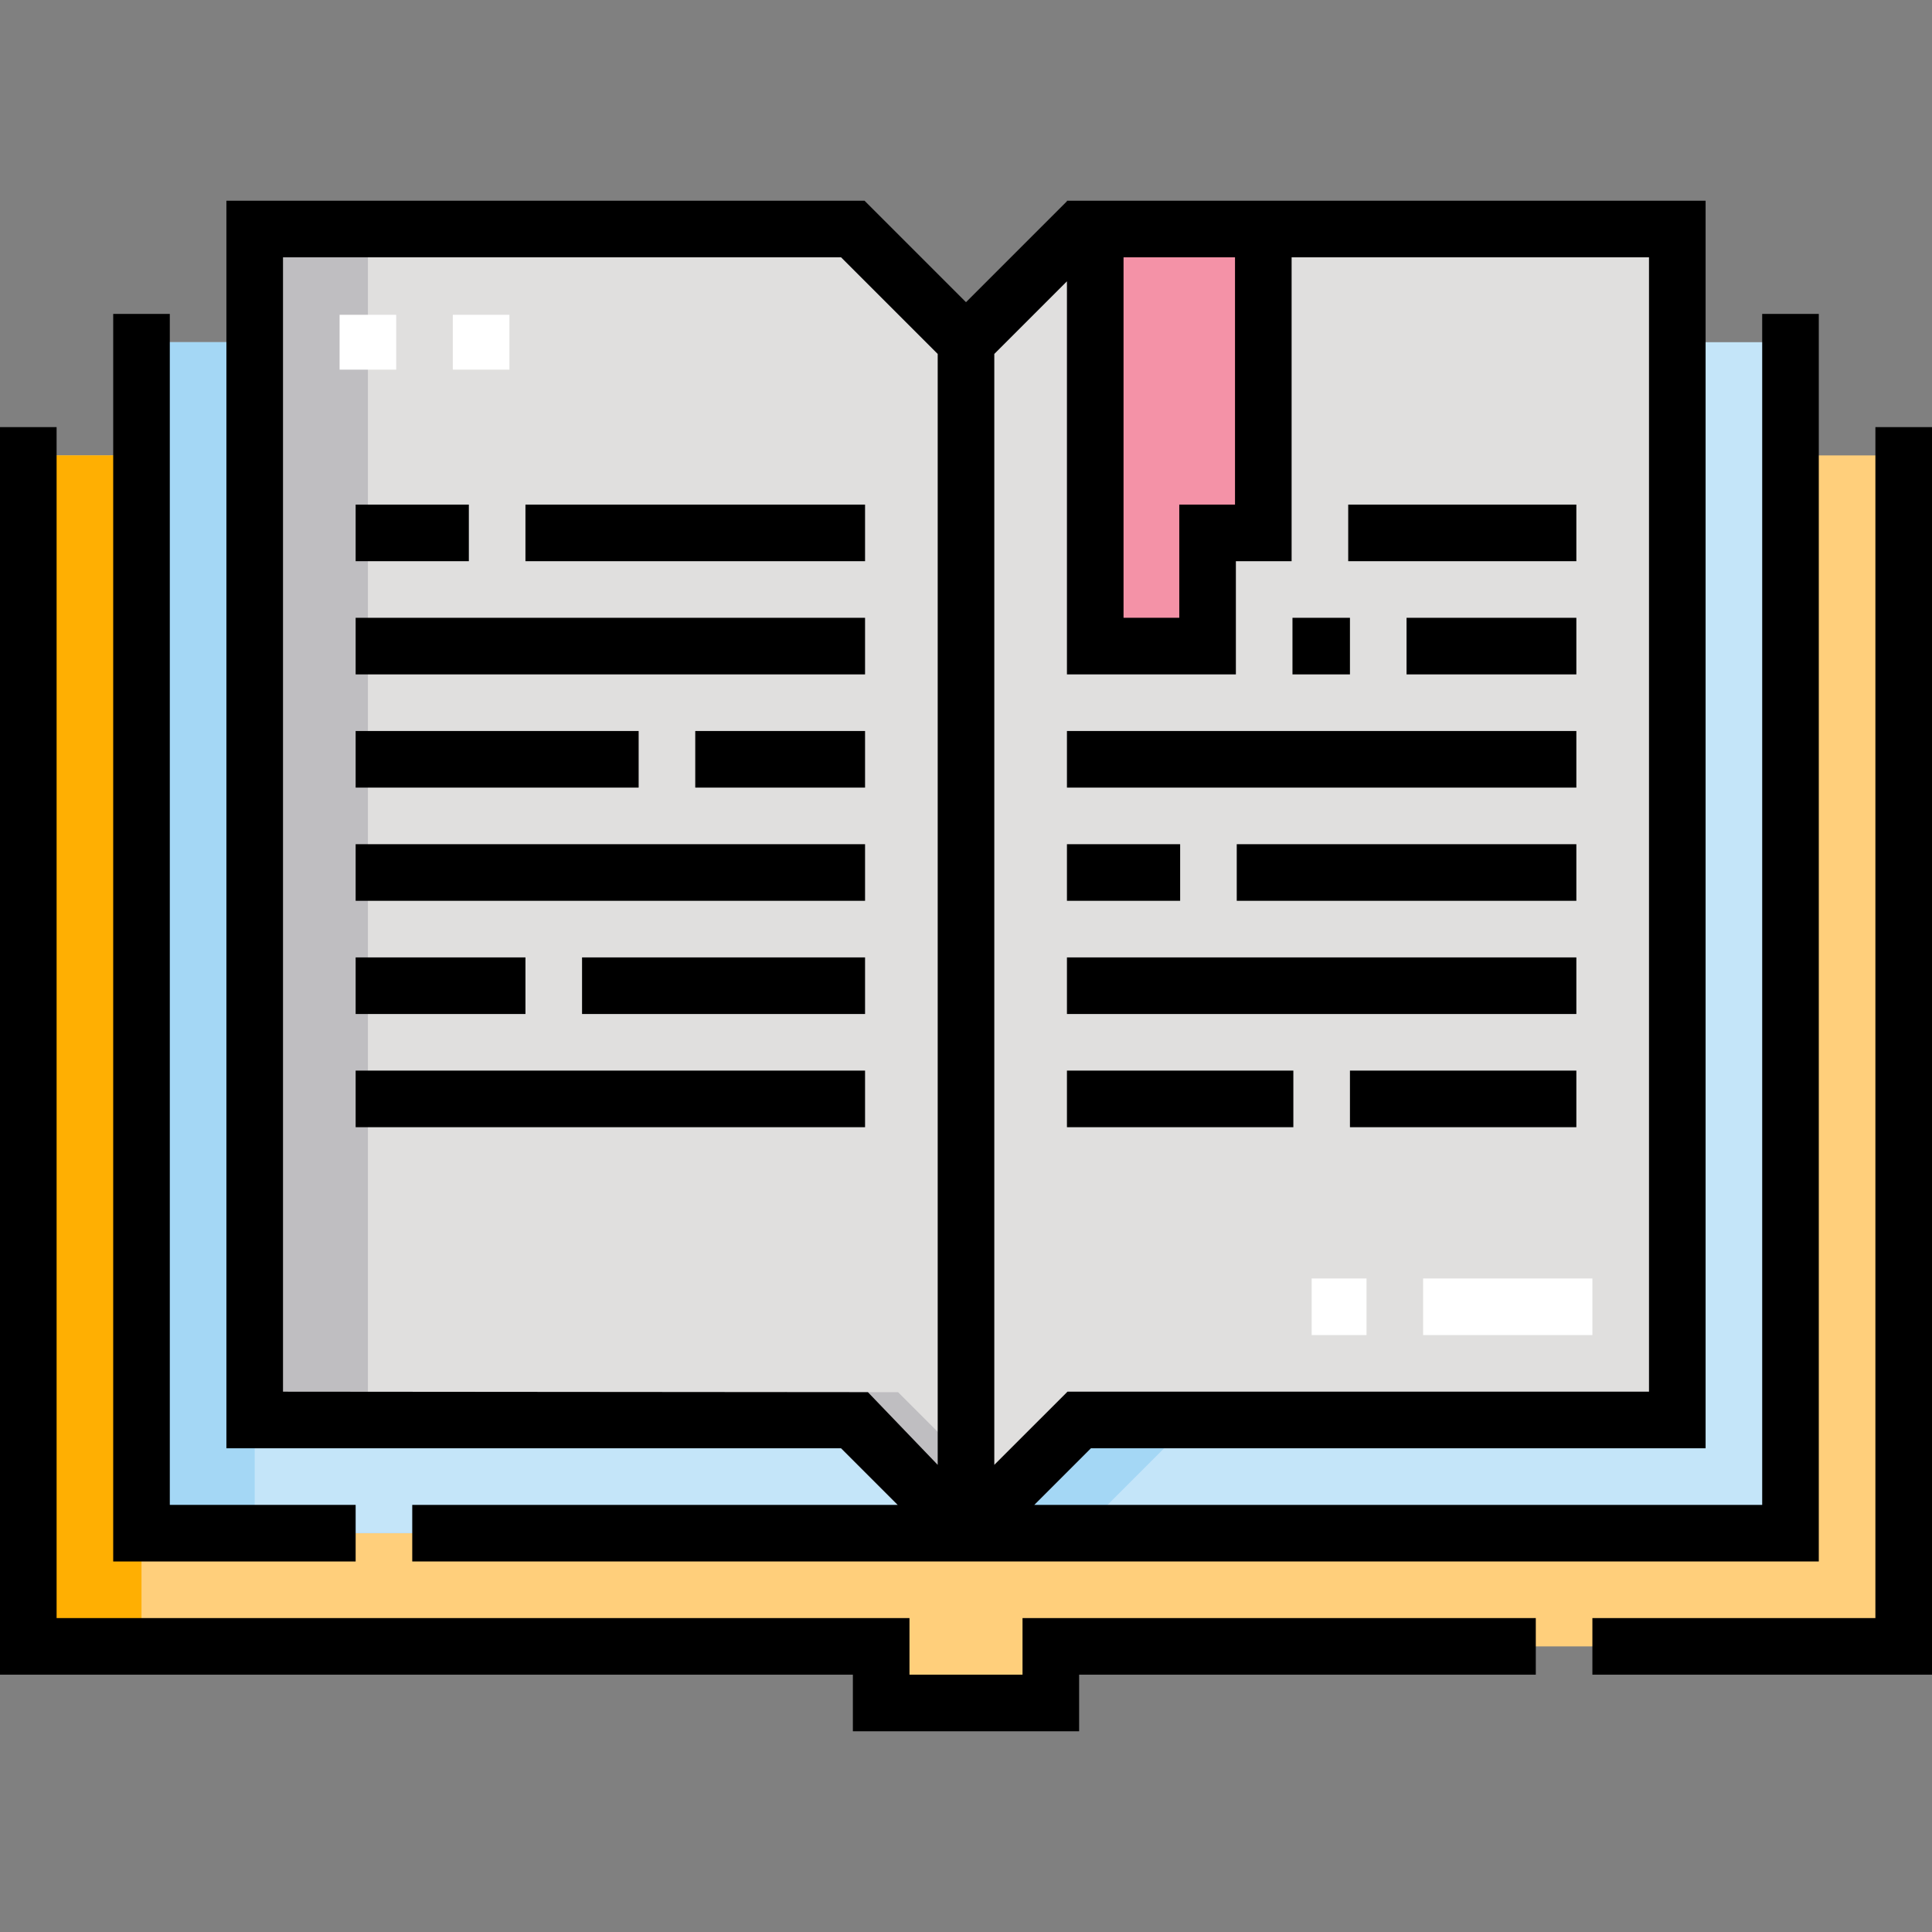 <svg xmlns="http://www.w3.org/2000/svg" id="Capa_1" height="512" viewBox="0 0 512 512" width="512"><rect x="0" y="0" width="512" height="512" fill="#808080" stroke="none"/><g><g><g clip-rule="evenodd" fill-rule="evenodd"><path d="m504.5 120.691h-30v285.618h-437v-285.618h-30v315.617h226.021v15h44.958v-15h226.021z" fill="#ffcf7b"></path><path d="m7.5 120.691h30v315.617h-30z" fill="#ffaf02"></path><path d="m444.5 90.692h30v315.617h-218.5l-30-30h-158.501v-285.617h-29.999v315.617h218.5l30-30h158.5z" fill="#c4e5f9"></path><path d="m67.499 90.692h-30v315.617h30zm188.501 315.617 30-30h30l-30 30z" fill="#a4d7f5"></path><path d="m444.5 60.692v315.617h-158.5l-30 30-30-30h-158.501v-315.617h158.501l30 30 30-30z" fill="#e0dfde"></path><path d="m67.499 60.692v315.617h30v-315.617zm140.501 308.246 30 30 15-15-15-15z" fill="#bfbec1"></path><path d="m334.79 60.692v80.531h-14.77v30h-29.77v-110.531z" fill="#cae4ba"></path><path d="m334.79 60.692v80.531h-14.77v30h-29.77v-110.531z" fill="#f492a7"></path></g><g><path d="m422.001 353.809h-44.86v-15h44.86zm-59.86 0h-14.535v-15h14.535zm-227.142-255.85h-15v-14.535h15zm-30 0h-15v-14.535h15z" fill="#fff"></path></g></g><g><path d="m497 113.191v315.617h-74.999v15h89.999v-330.617z"></path><path d="m270.979 443.808h-29.958v-15h-226.021v-315.617h-15v330.617h226.021v15h59.958v-15h121.022v-15h-136.022z"></path><path d="m94.25 398.809h-49.25v-315.617h-15v330.617h64.25z"></path><path d="m482 413.809v-330.617h-15v315.617h-192.894l15-15h162.895v-330.617h-109.711-59.396-.144v.144l-26.75 26.749-26.894-26.894h-169.106v330.617h162.894l15 15h-128.644v15m218.04-345.616v65.531h-14.77v30h-14.77v-95.531zm.231 110.531v-30h14.77v-80.531h94.711v300.617h-154.108l-19.394 19.393v-294.403l19.25-19.25v104.174zm-252.521-110.531h147.894l25.606 25.606v294.404l-18.5-19.264-155-.128z"></path><path d="m357.29 133.723h60.46v15h-60.46z"></path><path d="m372.75 163.723h45v15h-45z"></path><path d="m282.75 193.723h135v15h-135z"></path><path d="m357.75 283.722h60v15h-60z"></path><path d="m282.75 223.723h30.001v15h-30.001z"></path><path d="m342.52 163.723h15.23v15h-15.23z"></path><path d="m282.75 253.723h135v15h-135z"></path><path d="m327.751 223.723h89.999v15h-89.999z"></path><path d="m282.75 283.722h60v15h-60z"></path><path d="m154.25 253.723h75v15h-75z"></path><path d="m94.25 223.723h135v15h-135z"></path><path d="m94.25 193.723h75v15h-75z"></path><path d="m94.25 253.723h45v15h-45z"></path><path d="m94.25 283.722h135v15h-135z"></path><path d="m94.25 133.723h30v15h-30z"></path><path d="m139.25 133.723h90v15h-90z"></path><path d="m94.25 163.723h135v15h-135z"></path><path d="m184.25 193.723h45v15h-45z"></path></g></g></svg>